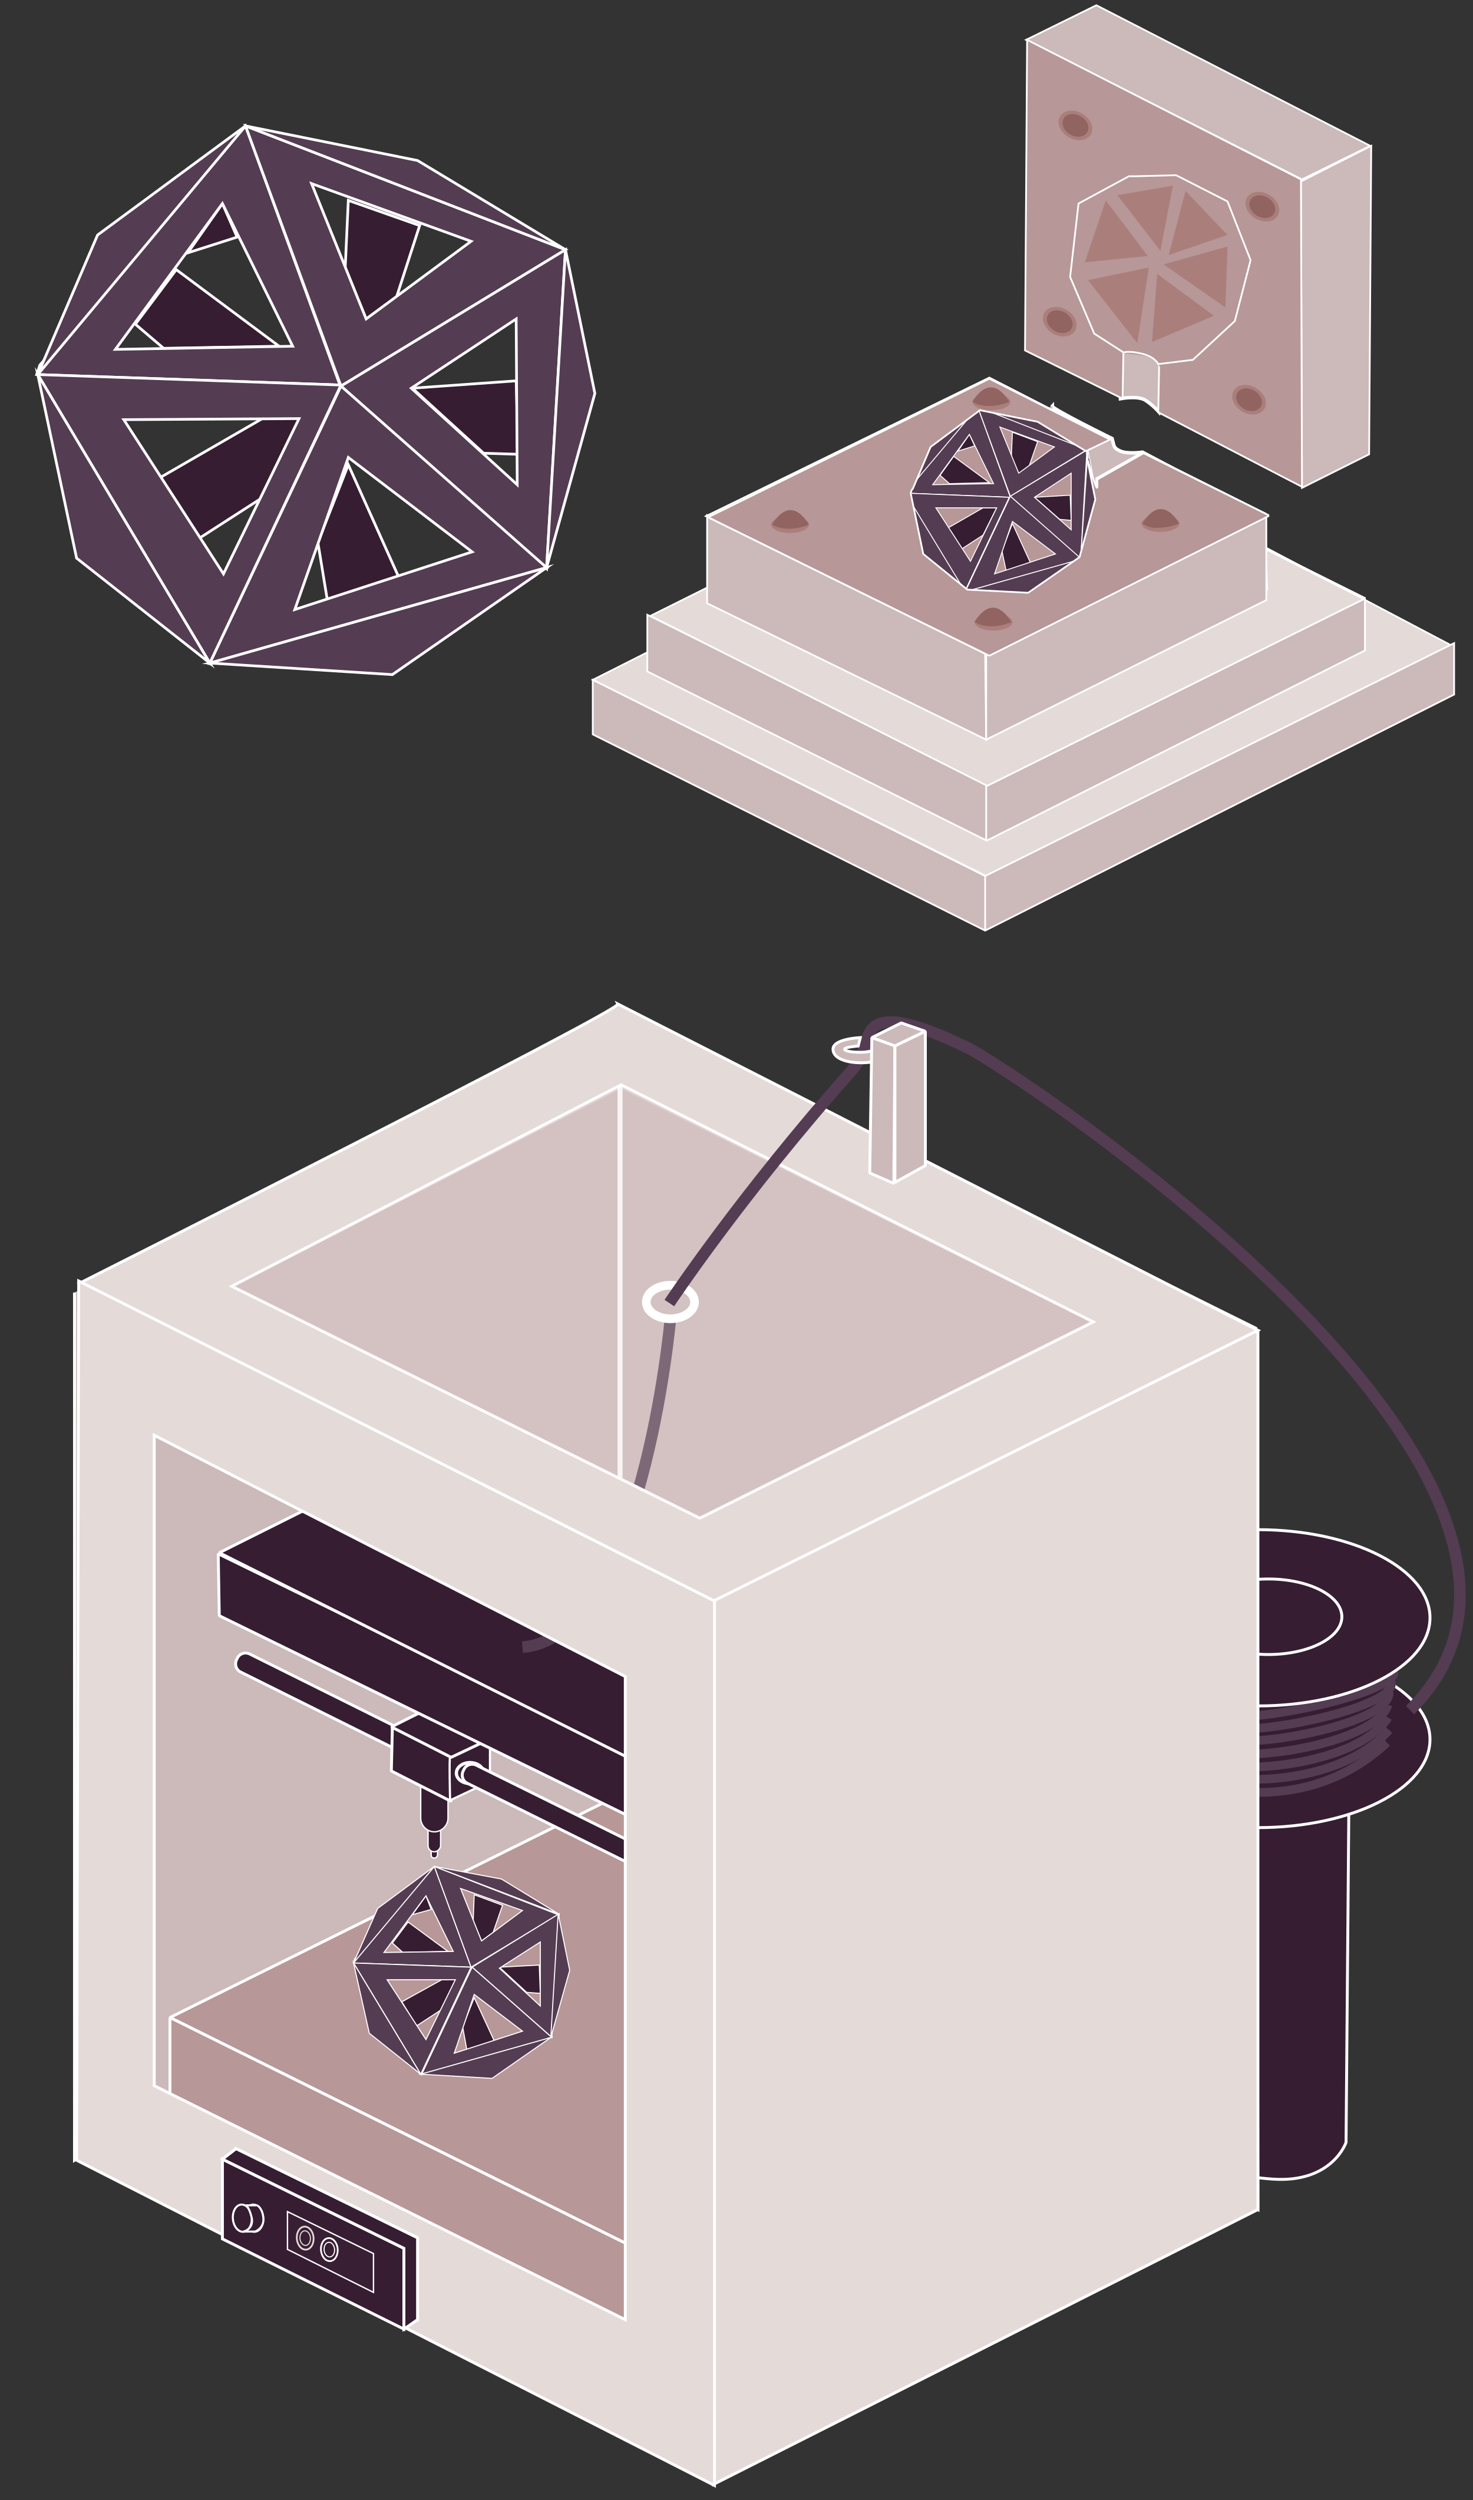<?xml version="1.0" encoding="utf-8"?>
<!-- Generator: Adobe Illustrator 25.2.3, SVG Export Plug-In . SVG Version: 6.00 Build 0)  -->
<svg version="1.1" id="Layer_1" xmlns="http://www.w3.org/2000/svg" xmlns:xlink="http://www.w3.org/1999/xlink" x="0px" y="0px"
	 viewBox="0 0 140.4 238.3" style="enable-background:new 0 0 140.4 238.3;" xml:space="preserve">
<rect x="0" y="0" width="140.4" height="238.3" fill="#333333" stroke="none"/>
<style type="text/css">
	.st0{fill:#361D32;stroke:#FFFFFF;stroke-width:0.256;stroke-miterlimit:10;}
	.st1{fill:#543C52;stroke:#FFFFFF;stroke-width:0.256;stroke-miterlimit:10;}
	.st2{fill:#543C52;stroke:#FFFFFF;stroke-width:0.256;stroke-linejoin:bevel;stroke-miterlimit:10;}
	.st3{fill:#361D32;stroke:#FFFFFF;stroke-width:0.276;stroke-linejoin:bevel;stroke-miterlimit:10;}
	.st4{fill:none;stroke:#543C52;stroke-width:0.827;stroke-miterlimit:10;}
	.st5{fill:#543C52;stroke:#FFFFFF;stroke-width:0.276;stroke-miterlimit:10;}
	.st6{fill:#CCB9B9;stroke:#FFFFFF;stroke-width:0.276;stroke-miterlimit:10;}
	.st7{fill:#B79797;stroke:#FFFFFF;stroke-width:0.276;stroke-linejoin:bevel;stroke-miterlimit:10;}
	.st8{fill:#381F34;stroke:#FFFFFF;stroke-width:0.128;stroke-miterlimit:10;}
	.st9{fill:#361D32;stroke:#FFFFFF;stroke-width:0.128;stroke-miterlimit:10;}
	.st10{fill:#361D32;stroke:#FFFFFF;stroke-width:0.205;stroke-linejoin:bevel;stroke-miterlimit:10;}
	.st11{fill:#381F34;stroke:#FFFFFF;stroke-width:0.307;stroke-linejoin:bevel;stroke-miterlimit:10;}
	.st12{fill:#381F34;stroke:#FFFFFF;stroke-width:0.276;stroke-linejoin:bevel;stroke-miterlimit:10;}
	.st13{fill:#E4DAD8;stroke:#FFFFFF;stroke-width:0.276;stroke-miterlimit:10;}
	.st14{fill:none;stroke:#543C52;stroke-width:1.102;stroke-miterlimit:10;}
	.st15{opacity:0.28;fill:#E4DAD8;stroke:#FFFFFF;stroke-width:0.276;stroke-miterlimit:10;}
	.st16{fill:none;stroke:#FFFFFF;stroke-width:0.827;stroke-miterlimit:10;}
	.st17{fill:#381F34;stroke:#FFFFFF;stroke-width:0.276;stroke-miterlimit:10;}
	.st18{fill:#361D32;stroke:#FFFFFF;stroke-width:0.276;stroke-miterlimit:10;}
	.st19{fill:#381F34;stroke:#FFFFFF;stroke-width:0.131;stroke-miterlimit:10;}
	.st20{fill:#381F34;stroke:#FFFFFF;stroke-width:0.192;stroke-miterlimit:10;}
	.st21{fill:#361D32;stroke:#FFFFFF;stroke-width:0.192;stroke-miterlimit:10;}
	.st22{fill:none;stroke:#E4DAD8;stroke-width:0.165;stroke-miterlimit:10;}
	.st23{fill:none;stroke:#E4DAD8;stroke-width:0.104;stroke-miterlimit:10;}
	.st24{fill:none;stroke:#FFFFFF;stroke-width:0.165;stroke-miterlimit:10;}
	.st25{fill:none;stroke:#FFFFFF;stroke-width:0.104;stroke-miterlimit:10;}
	.st26{fill:#361D32;stroke:#FFFFFF;stroke-width:9.921267e-02;stroke-miterlimit:10;}
	.st27{fill:#543C52;stroke:#FFFFFF;stroke-width:9.921267e-02;stroke-miterlimit:10;}
	.st28{fill:#543C52;stroke:#FFFFFF;stroke-width:9.921267e-02;stroke-linejoin:bevel;stroke-miterlimit:10;}
	.st29{fill:#CCB9B9;stroke:#FFFFFF;stroke-width:0.276;stroke-linejoin:bevel;stroke-miterlimit:10;}
	.st30{fill:#E4DAD8;stroke:#FFFFFF;stroke-width:0.166;stroke-miterlimit:10;}
	.st31{fill:#CCB9B9;stroke:#FFFFFF;stroke-width:0.166;stroke-miterlimit:10;}
	.st32{fill:#CCB9B9;stroke:#FFFFFF;stroke-width:0.332;stroke-miterlimit:10;}
	.st33{fill:#CCB9B9;}
	.st34{fill:#543C52;}
	.st35{fill:#B79797;stroke:#FFFFFF;stroke-width:0.166;stroke-miterlimit:10;}
	.st36{fill:#B79797;}
	.st37{fill:#AA7F7B;}
	.st38{fill:#916461;}
	.st39{fill:#361D32;stroke:#FFFFFF;stroke-width:8.813157e-02;stroke-miterlimit:10;}
	.st40{fill:#543C52;stroke:#FFFFFF;stroke-width:8.813157e-02;stroke-miterlimit:10;}
	.st41{fill:#543C52;stroke:#FFFFFF;stroke-width:8.813157e-02;stroke-linejoin:bevel;stroke-miterlimit:10;}
</style>
<g>
	<polygon class="st0" points="16.8,25.7 26.6,33 15.6,33.2 12.9,30.9 	"/>
	<polygon class="st0" points="33.2,19.1 32.9,25.6 34.9,30.4 37.8,28.3 40,21.5 	"/>
	<polygon class="st0" points="49.2,36.3 39.3,37 46.1,43.2 49.4,43.3 	"/>
	<polygon class="st0" points="33.2,44.3 38,55 31.2,57.2 30.3,51.7 	"/>
	<polygon class="st0" points="17.9,24.1 22.6,22.6 21.2,19.4 	"/>
	<path class="st1" d="M23.4,12L3.8,34.8l-0.3,0.9l28.9,1L23.4,12z M21.2,19.4L27.9,33L11,33.3L21.2,19.4z"/>
	<path class="st1" d="M23.4,12l9.1,24.8l21.4-13L23.4,12z M29.7,17.5L44.9,23l-10,7.4L29.7,17.5z"/>
	<path class="st1" d="M32.5,36.8l19.6,17.4l1.8-30.4L32.5,36.8z M39.2,37l10-6.6l0.1,15.8L39.2,37z"/>
	<path class="st1" d="M32.5,36.8L20,63.2l32.1-9.1L32.5,36.8z M33.2,43.6l11.8,9l-16.9,5.5L33.2,43.6z"/>
	<polygon class="st0" points="15.3,45.5 25,39.9 28.8,39.8 24.9,47.5 19,51.3 	"/>
	<path class="st1" d="M3.6,35.7L20,63.2l12.5-26.5L3.6,35.7z M11.8,40l16.7-0.1l-7.2,14.8L11.8,40z"/>
	<polygon class="st2" points="9.3,22.4 3.6,35.7 23.4,12 	"/>
	<polygon class="st2" points="23.4,12 53.9,23.8 39.8,15.3 	"/>
	<polygon class="st2" points="53.9,23.8 52.1,54.1 56.7,37.5 	"/>
	<polygon class="st1" points="52.1,54.1 37.4,64.3 20,63.2 	"/>
	<polygon class="st1" points="3.6,35.7 7.3,53.2 20,63.2 	"/>
</g>
<g>
	<path class="st3" d="M128.3,204.2l0.3-36c0,0-1,3.3-7,3.6c-6,0.3-7-3.6-7-3.6l-0.3,37.4c0,0,1.3,1.7,7,2.1S128.3,204.2,128.3,204.2
		z"/>
	<ellipse class="st3" cx="119.9" cy="165.8" rx="16.4" ry="8.4"/>
	<g>
		<path class="st4" d="M107,166.1c-1.1,1.3,14.5,10,25.2,0"/>
		<path class="st4" d="M107.1,164.9c-0.6,0.7,3.6,3.7,9.6,4.5c4.8,0.7,12.1-0.4,15.7-4.5"/>
		<path class="st4" d="M107.1,163.7c-0.6,0.7,3.5,3.8,9.6,4.6c4.8,0.6,13.3-0.9,15.6-4.6"/>
		<path class="st4" d="M107.1,162.5c-0.6,0.7,3.4,3.9,9.6,4.6c4.7,0.6,14.6-1.4,15.6-4.6"/>
		<path class="st4" d="M107.2,161.3c-0.7,0.8,3.3,4,9.6,4.6c4.7,0.5,15.8-1.9,15.6-4.6"/>
		<path class="st4" d="M107.2,160.1c-0.7,0.8,3.2,4.1,9.7,4.7c4.6,0.4,17.1-2.4,15.6-4.7"/>
		<path class="st4" d="M107.3,158.9c-0.7,0.8,3.1,4.1,9.7,4.7c4.5,0.4,18.3-2.9,15.5-4.7"/>
	</g>
	<ellipse class="st3" cx="119.9" cy="154.2" rx="16.4" ry="8.4"/>
	<ellipse class="st3" cx="120.9" cy="154.1" rx="7" ry="3.6"/>
	<polygon class="st5" points="19.6,202.6 64.2,224.7 101.7,206 57.6,183.6 	"/>
	<polyline class="st6" points="7.1,123.2 7.1,205.9 59,170.9 59,97.4 	"/>
	<polygon class="st7" points="16.2,192.3 60.8,214.4 104.2,189.7 59.8,170.7 	"/>
	<polygon class="st7" points="16.2,192.3 16.2,199.7 61.6,222.4 60.8,214.4 	"/>
	<polygon class="st6" points="59.2,96.6 59.2,170.5 119.9,210.6 119.7,126.6 	"/>
	<g>
		<g>
			<g>
				<line class="st8" x1="41.4" y1="172.5" x2="41.4" y2="176.8"/>
				<path class="st8" d="M41.4,177.1c-0.2,0-0.3-0.1-0.3-0.3v-4.3c0-0.2,0.1-0.3,0.3-0.3c0.2,0,0.3,0.1,0.3,0.3v4.3
					C41.7,176.9,41.6,177.1,41.4,177.1z"/>
			</g>
			<g>
				<line class="st8" x1="41.4" y1="171.6" x2="41.4" y2="175.8"/>
				<path class="st9" d="M41.4,176.5c-0.4,0-0.6-0.3-0.6-0.6v-4.3c0-0.4,0.3-0.6,0.6-0.6s0.6,0.3,0.6,0.6v4.3
					C42,176.2,41.7,176.5,41.4,176.5z"/>
			</g>
			<g>
				<line class="st8" x1="41.4" y1="169" x2="41.4" y2="173.3"/>
				<path class="st9" d="M41.4,174.6c-0.7,0-1.3-0.6-1.3-1.3V169c0-0.7,0.6-1.3,1.3-1.3s1.3,0.6,1.3,1.3v4.3
					C42.7,174,42.1,174.6,41.4,174.6z"/>
			</g>
		</g>
		<g>
			<line class="st3" x1="23.4" y1="158.5" x2="44.9" y2="169.2"/>
			<path class="st3" d="M44.9,170.2c-0.1,0-0.3,0-0.4-0.1l-21.5-10.7c-0.5-0.2-0.7-0.8-0.4-1.3c0.2-0.5,0.8-0.7,1.3-0.4l21.5,10.7
				c0.5,0.2,0.7,0.8,0.4,1.3C45.6,170,45.2,170.2,44.9,170.2z"/>
		</g>
		<g>
			<polygon class="st3" points="37.4,164.6 37.3,168.8 43,171.7 43,167.1 			"/>
			<path class="st10" d="M42.9,167.5c-0.1,0,0,4.1,0,4.1l3.8-1.8l0-4.1L42.9,167.5z"/>
			<ellipse class="st11" cx="44.8" cy="169" rx="1.3" ry="1"/>
			<g>
				<line class="st3" x1="45" y1="169.1" x2="65" y2="179.1"/>
				<path class="st3" d="M65,180c-0.1,0-0.3,0-0.4-0.1l-20-9.9c-0.5-0.2-0.7-0.8-0.4-1.3c0.2-0.5,0.8-0.7,1.3-0.4l20,9.9
					c0.5,0.2,0.7,0.8,0.4,1.3C65.6,179.8,65.3,180,65,180z"/>
			</g>
			<polygon class="st3" points="37.3,164.6 43,167.5 46.8,165.7 41.1,162.7 			"/>
		</g>
		<g>
			<polygon class="st3" points="20.8,148.1 20.9,154 63.6,174.9 63.6,169 			"/>
			<polygon class="st3" points="20.9,148 28.9,144 71.8,165.1 63.2,169.2 			"/>
			<polygon class="st12" points="63.2,169.2 63.3,174.7 71.9,170.4 71.8,165.2 			"/>
		</g>
	</g>
	<polyline class="st13" points="119.9,126.7 119.9,210.6 68,236.8 68,152.6 	"/>
	<path class="st14" d="M63.9,125.7c0,0-2.7,30.4-14.1,31.3"/>
	<path class="st13" d="M58.9,95.7c0.3,0.6-51.3,26.6-51.3,26.6L68,152.6l51.9-25.8L58.9,95.7z M66.7,144.7l-44.6-22.1l37.1-19.2
		l45,22.6L66.7,144.7z"/>
	<polygon class="st15" points="22.1,122.6 66.7,144.7 104.2,126 59.2,103.6 	"/>
	<ellipse class="st16" cx="63.9" cy="124.1" rx="2.3" ry="1.6"/>
	<path class="st14" d="M63.8,124.2c0,0,6.9-10.4,17.5-22.3c0.7-0.9,1.1-1.9,1.4-3"/>
	<path class="st13" d="M7.5,122.1l-0.2,83.8l60.8,31v-84.3L7.5,122.1z M59.6,221.1l-44.9-22.3v-62l44.9,23V221.1z"/>
	<g>
		<polygon class="st17" points="22.5,204.8 22.5,212.4 39.8,221.1 39.8,213.3 		"/>
		<polygon class="st18" points="21.2,205.8 21.2,213.4 38.5,222 38.5,214.3 		"/>
		<polygon class="st19" points="27.4,210.8 27.4,214.4 35.6,218.5 35.6,214.8 		"/>
		
			<ellipse transform="matrix(0.996 -8.530767e-02 8.530767e-02 0.996 -17.953 2.835)" class="st20" cx="24.2" cy="211.5" rx="0.9" ry="1.3"/>
		
			<ellipse transform="matrix(0.996 -8.530767e-02 8.530767e-02 0.996 -17.956 2.741)" class="st21" cx="23.1" cy="211.5" rx="0.9" ry="1.3"/>
		<path class="st21" d="M23.4,210.2h1.1c0,0,0.5,0.2,0.6,1.2c0.1,1-0.8,1.3-0.8,1.3h-1.1c0,0,1-0.2,0.8-1.3
			C23.7,210.2,23.4,210.2,23.4,210.2z"/>
		
			<ellipse transform="matrix(0.996 -8.530767e-02 8.530767e-02 0.996 -18.099 3.262)" class="st22" cx="29.1" cy="213.4" rx="0.8" ry="1.1"/>
		
			<ellipse transform="matrix(0.996 -8.530767e-02 8.530767e-02 0.996 -18.099 3.262)" class="st23" cx="29.1" cy="213.4" rx="0.5" ry="0.7"/>
		
			<ellipse transform="matrix(0.996 -8.530767e-02 8.530767e-02 0.996 -18.183 3.457)" class="st24" cx="31.4" cy="214.5" rx="0.8" ry="1.1"/>
		
			<ellipse transform="matrix(0.996 -8.530767e-02 8.530767e-02 0.996 -18.183 3.457)" class="st25" cx="31.4" cy="214.5" rx="0.5" ry="0.7"/>
		<polygon class="st18" points="21.2,205.8 22.5,204.8 39.8,213.3 39.8,221.1 38.5,222 38.5,214.3 		"/>
	</g>
	<g>
		<polygon class="st26" points="38.9,183.2 42.7,186 38.4,186.1 37.4,185.2 		"/>
		<polygon class="st26" points="45.2,180.6 45.1,183.1 45.9,185 47,184.2 47.9,181.6 		"/>
		<polygon class="st26" points="51.4,187.3 47.6,187.5 50.2,189.9 51.5,190 		"/>
		<polygon class="st26" points="45.2,190.4 47.1,194.5 44.5,195.4 44.1,193.2 		"/>
		<polygon class="st26" points="39.3,182.5 41.1,182 40.6,180.7 		"/>
		<path class="st27" d="M41.4,177.9l-7.6,8.8l-0.1,0.4l11.2,0.4L41.4,177.9z M40.6,180.7l2.6,5.3l-6.6,0.1L40.6,180.7z"/>
		<path class="st27" d="M41.4,177.9l3.5,9.6l8.3-5L41.4,177.9z M43.9,180l5.9,2.1l-3.9,2.9L43.9,180z"/>
		<path class="st27" d="M45,187.5l7.6,6.7l0.7-11.8L45,187.5z M47.6,187.6l3.9-2.5l0,6.1L47.6,187.6z"/>
		<path class="st27" d="M45,187.5l-4.8,10.2l12.4-3.5L45,187.5z M45.2,190.1l4.6,3.5l-6.5,2.1L45.2,190.1z"/>
		<polygon class="st26" points="38.3,190.8 42.1,188.7 43.5,188.6 42,191.6 39.7,193.1 		"/>
		<path class="st27" d="M33.7,187.1l6.4,10.6l4.8-10.2L33.7,187.1z M36.9,188.7l6.5,0l-2.8,5.7L36.9,188.7z"/>
		<polygon class="st28" points="36,181.9 33.7,187.1 41.4,177.9 		"/>
		<polygon class="st28" points="41.4,177.9 53.2,182.4 47.8,179.1 		"/>
		<polygon class="st28" points="53.2,182.4 52.5,194.2 54.3,187.8 		"/>
		<polygon class="st27" points="52.5,194.2 46.9,198.1 40.1,197.7 		"/>
		<polygon class="st27" points="33.7,187.1 35.2,193.8 40.1,197.7 		"/>
	</g>
	<path class="st14" d="M82.7,98.9c0.7-2.7,4.8-1.3,9.4,0.9c4.6,2.2,64,41.6,42.3,63.2"/>
	<g>
		<path class="st6" d="M83.3,98.9l-0.2,1c0.2,0,0.4,0,0.4,0.1c0,0.1-0.8,0.3-1.5,0.3c-0.7,0-1.5-0.1-1.5-0.3c0-0.2,1.3-0.3,1.3-0.3
			l0.2-0.8c0,0-2.6,0.1-2.6,1.1c0,0.9,1.3,1.3,2.7,1.3c1.3,0,2.7-0.4,2.7-1.3C84.6,99.5,84.1,99.1,83.3,98.9z"/>
	</g>
	<g>
		<polygon class="st29" points="83.1,98.9 85.3,99.7 88.2,98.3 85.9,97.5 		"/>
		<g>
			<polygon class="st29" points="85.2,112.8 82.9,111.8 83.1,98.9 85.3,99.7 			"/>
		</g>
		<polygon class="st29" points="85.3,112.7 88.2,111.1 88.2,98.3 85.3,99.7 		"/>
	</g>
</g>
<g>
	<g>
		<g>
			<polygon class="st30" points="94.2,83.6 138.3,61.5 101.5,42.1 56.5,64.8 			"/>
			<polygon class="st31" points="61.7,63.9 94.1,80.1 130.1,62 130.1,57 96.8,40.4 61.8,61.5 			"/>
			<polygon class="st31" points="61.7,64 61.7,58.6 94,74.6 94,80.1 			"/>
			<polygon class="st31" points="56.5,64.8 56.5,70 93.9,88.7 138.6,66.2 138.6,61.3 93.9,83.5 			"/>
			<line class="st31" x1="93.9" y1="83.5" x2="93.9" y2="88.7"/>
			<polygon class="st30" points="62,58.7 94.1,74.9 130,57.1 97.9,40.8 			"/>
			<path class="st32" d="M120.4,49.2l-11.5-6.1c0,0-1.4,0.2-2.1-0.1c-0.7-0.3-0.6-0.5-0.8-1.2c0,0-5.9-2.9-5.7-3.1l0,7l20.4,10.3
				L120.4,49.2z"/>
			<polygon class="st33" points="73.3,60.4 100.3,46.8 100.3,38.7 73.2,52.2 			"/>
			<polygon class="st31" points="94,70.5 67.4,57.5 67.4,49.1 93.9,62.3 			"/>
			<polygon class="st31" points="94,70.5 120.7,57.2 120.7,49.1 94,62.4 			"/>
			<ellipse class="st34" cx="92" cy="58.2" rx="1.6" ry="0.8"/>
			<ellipse class="st34" cx="94" cy="44" rx="1.6" ry="0.8"/>
			<g>
				<ellipse class="st34" cx="94.1" cy="43.9" rx="1.6" ry="0.8"/>
				<path class="st34" d="M92.5,43.9c0,0,1.5-2.9,3.2,0c0,0-0.8,0.4-1.8,0.4S92.5,43.9,92.5,43.9z"/>
			</g>
			<path class="st35" d="M120.7,49l-11.8-5.9l-4.4,2.5l0,0.3c0.2,2-1.2-3-1.2-3l2.3-1.1L94.3,36L67.3,49.2l26.8,13.2L120.7,49"/>
			<path class="st35" d="M120.7,49l-11.8-5.9l-4.4,2.5l0,0.3c0.2,2-1.2-3-1.2-3l2.3-1.1L94.3,36L67.3,49.2l26.8,13.2L120.7,49"/>
			<g>
				<ellipse class="st34" cx="77.1" cy="48.4" rx="1.6" ry="0.8"/>
				<path class="st34" d="M75.5,48.4c0,0,1.5-2.9,3.2,0c0,0-0.8,0.4-1.8,0.4S75.5,48.4,75.5,48.4z"/>
			</g>
			<g>
				<g>
					<g>
						<path class="st32" d="M106.8,38c0,0,1.5-0.3,2.3,0.1c0.8,0.5,1.4,1.2,1.4,1.2l2.1-6.4l-6.1-2.4L106.8,38z"/>
						<polygon class="st31" points="130.7,13.9 130.5,43.3 124.1,46.5 124,17.3 						"/>
						<polygon class="st31" points="97.8,3.8 104.5,0.5 130.6,13.9 124.1,17.1 						"/>
						<g>
							<path class="st35" d="M110.5,34.1l-0.1,5.2l13.7,7.1l-0.1-29.3L97.9,3.8l-0.2,29.6L107,38l0.1-5.7c0,0,0.9,0.2,1.6,0.4
								S110.5,34.1,110.5,34.1z"/>
						</g>
					</g>
					<path class="st36" d="M105.2,31.8c0,0,0.6,0.6,1.1,1.1c0.5,0.5,0.9,0.8,0.9,0.8s1.6,0.1,2.2,0.3c0.7,0.3,1.1,0.7,1.1,0.9
						c0,0.1,0.5,0.1,0.5,0.1s2.2,0,3.5-1c0.1-0.1,0.1-0.1,0.1-0.2c0,0-1.4-1.6-2.6-2.3c-0.6-0.4-3.1-0.9-4.2-1
						C106.5,30.3,105.2,31.8,105.2,31.8z"/>
				</g>
				<g>
					<ellipse transform="matrix(0.5 -0.866 0.866 0.5 40.953 94.767)" class="st37" cx="102.5" cy="11.9" rx="1.3" ry="1.7"/>
					<ellipse transform="matrix(0.5 -0.866 0.866 0.5 40.953 94.767)" class="st38" cx="102.5" cy="11.9" rx="1" ry="1.3"/>
				</g>
				<g>
					<ellipse transform="matrix(0.5 -0.866 0.866 0.5 43.111 114.03)" class="st37" cx="120.3" cy="19.7" rx="1.3" ry="1.7"/>
					<ellipse transform="matrix(0.5 -0.866 0.866 0.5 43.111 114.03)" class="st38" cx="120.3" cy="19.7" rx="1" ry="1.3"/>
				</g>
				<g>
					<ellipse transform="matrix(0.5 -0.866 0.866 0.5 26.558 122.104)" class="st37" cx="119" cy="38.1" rx="1.3" ry="1.7"/>
					<ellipse transform="matrix(0.5 -0.866 0.866 0.5 26.558 122.104)" class="st38" cx="119" cy="38.1" rx="1" ry="1.3"/>
				</g>
				<g>
					<ellipse transform="matrix(0.5 -0.866 0.866 0.5 23.924 102.781)" class="st37" cx="101" cy="30.7" rx="1.3" ry="1.7"/>
					<ellipse transform="matrix(0.5 -0.866 0.866 0.5 23.924 102.781)" class="st38" cx="101" cy="30.7" rx="1" ry="1.3"/>
				</g>
			</g>
		</g>
		<g>
			<polygon class="st39" points="90.9,43.5 94.3,46 90.5,46.1 89.6,45.3 			"/>
			<polygon class="st39" points="96.5,41.2 96.4,43.5 97.1,45.2 98.1,44.4 98.9,42.1 			"/>
			<polygon class="st39" points="102,47.2 98.6,47.4 101,49.5 102.1,49.6 			"/>
			<polygon class="st39" points="96.5,49.9 98.2,53.6 95.9,54.4 95.5,52.5 			"/>
			<polygon class="st39" points="91.3,43 92.9,42.5 92.4,41.4 			"/>
			<path class="st40" d="M93.2,38.8l-6.7,7.8L86.3,47l10,0.4L93.2,38.8z M92.4,41.4l2.3,4.7l-5.8,0.1L92.4,41.4z"/>
			<path class="st40" d="M93.2,38.8l3.1,8.5l7.4-4.5L93.2,38.8z M95.3,40.7l5.2,1.9l-3.4,2.5L95.3,40.7z"/>
			<path class="st40" d="M96.3,47.3l6.7,6l0.6-10.4L96.3,47.3z M98.6,47.4l3.5-2.3l0,5.4L98.6,47.4z"/>
			<path class="st40" d="M96.3,47.3L92,56.4l11.1-3.1L96.3,47.3z M96.5,49.7l4.1,3.1l-5.8,1.9L96.5,49.7z"/>
			<polygon class="st39" points="90.4,50.3 93.7,48.4 95,48.4 93.7,51 91.7,52.3 			"/>
			<path class="st40" d="M86.3,47l5.6,9.5l4.3-9.1L86.3,47z M89.2,48.4l5.8,0l-2.5,5.1L89.2,48.4z"/>
			<polygon class="st41" points="88.3,42.4 86.3,47 93.2,38.8 			"/>
			<polygon class="st41" points="93.2,38.8 103.7,42.9 98.8,39.9 			"/>
			<polygon class="st41" points="103.7,42.9 103,53.3 104.6,47.6 			"/>
			<polygon class="st40" points="103,53.3 98,56.8 92,56.4 			"/>
			<polygon class="st40" points="86.3,47 87.6,53 92,56.4 			"/>
		</g>
		<g>
			<path class="st35" d="M109,43.2l-4.4,2.5l0,0.3c0.1,1.6-0.6-1.1-1-2.4l0.8,4l-1.5,5.5l-4.9,3.4l-5.8-0.3l-4.2-3.4l-1.2-5.8
				l0.1-0.3l0.1-0.1l1.7-4l4.7-3.5l5.5,1.1l4.6,2.8c0,0,0,0,0,0l2.3-1.1l-11.5-5.8L67.5,49.3l26.8,13.2l26.6-13.3l0-0.1L109,43.2z"
				/>
			<path class="st35" d="M103.6,43.1L103.6,43.1c0,0,0,0.3,0.1,0.6L103.6,43.1z"/>
		</g>
		<path class="st35" d="M108.2,16.8l3.9-0.1l4.9,2.5l2.2,5.6l-1.5,5.8l-4,3.7l-3.3,0.4c0,0-0.3-0.7-1.6-1s-1.7-0.1-1.7-0.1l-2.8-1.8
			l-2.3-5.4l0.8-7l4.8-2.6c0,0,0,0,0,0L108.2,16.8z"/>
		<g>
			<ellipse class="st37" cx="75.3" cy="50" rx="1.8" ry="0.8"/>
			<path class="st38" d="M73.6,50c0,0,1.6-3.1,3.5,0c0,0-0.9,0.4-1.9,0.4C74.1,50.4,73.6,50,73.6,50z"/>
		</g>
		<g>
			<ellipse class="st37" cx="94.5" cy="38.3" rx="1.8" ry="0.8"/>
			<path class="st38" d="M92.7,38.3c0,0,1.6-3.1,3.5,0c0,0-0.9,0.4-1.9,0.4C93.2,38.7,92.7,38.3,92.7,38.3z"/>
		</g>
		<g>
			<ellipse class="st37" cx="94.7" cy="59.3" rx="1.8" ry="0.8"/>
			<path class="st38" d="M92.9,59.3c0,0,1.6-3.1,3.5,0c0,0-0.9,0.4-1.9,0.4S92.9,59.3,92.9,59.3z"/>
		</g>
		<g>
			<ellipse class="st37" cx="110.6" cy="49.9" rx="1.8" ry="0.8"/>
			<path class="st38" d="M108.9,49.9c0,0,1.6-3.1,3.5,0c0,0-0.9,0.4-1.9,0.4C109.4,50.4,108.9,49.9,108.9,49.9z"/>
		</g>
	</g>
	<polygon class="st37" points="103.7,26.7 109.5,25.5 108.4,32.7 	"/>
	<polygon class="st37" points="111.8,17.7 110.6,23.9 106.5,18.6 	"/>
	<polygon class="st37" points="117,22.4 111.4,24.3 113,18.2 	"/>
	<polygon class="st37" points="116.8,29.3 110.9,25.2 117,23.5 	"/>
	<polygon class="st37" points="109.8,32.6 110.3,26.1 115.7,30.1 	"/>
	<polygon class="st37" points="103.4,25 105.4,19.1 109.4,24.4 	"/>
</g>
</svg>
